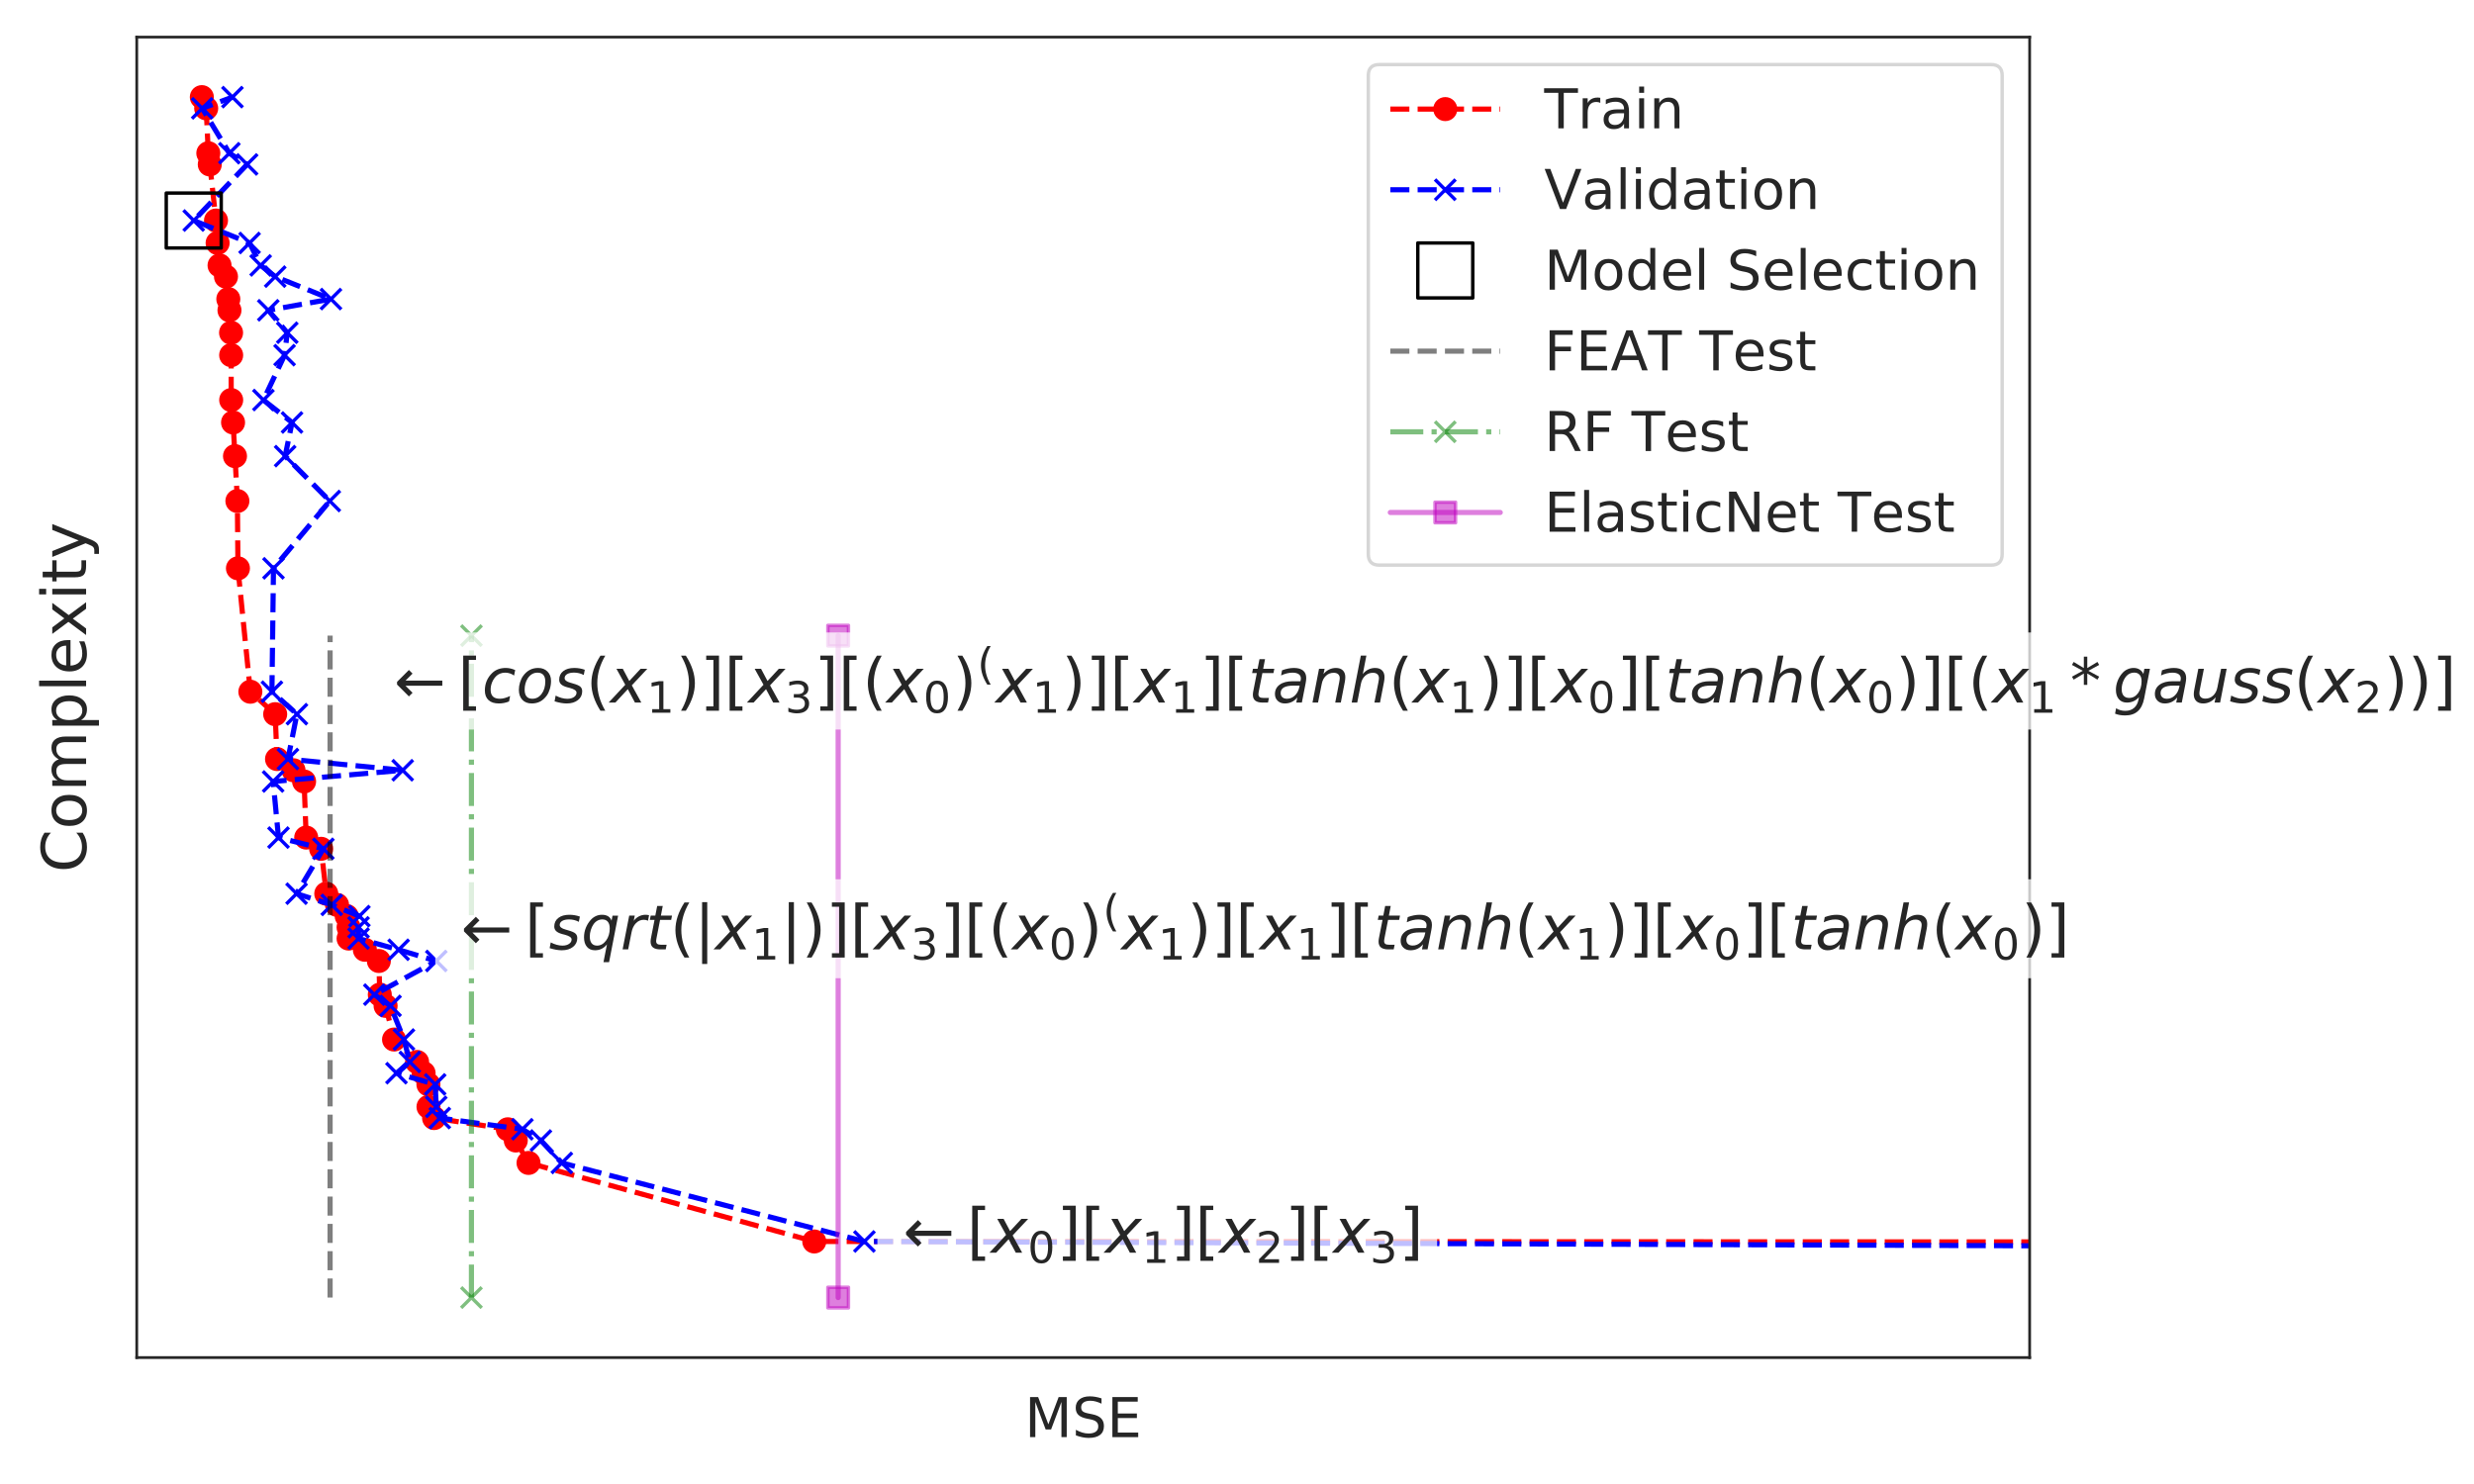 <?xml version="1.0" encoding="utf-8" standalone="no"?>
<!DOCTYPE svg PUBLIC "-//W3C//DTD SVG 1.1//EN"
  "http://www.w3.org/Graphics/SVG/1.1/DTD/svg11.dtd">
<!-- Created with matplotlib (https://matplotlib.org/) -->
<svg height="432pt" version="1.1" viewBox="0 0 720 432" width="720pt" xmlns="http://www.w3.org/2000/svg" xmlns:xlink="http://www.w3.org/1999/xlink">
 <defs>
  <style type="text/css">
*{stroke-linecap:butt;stroke-linejoin:round;white-space:pre;}
  </style>
 </defs>
 <g id="figure_1">
  <g id="patch_1">
   <path d="M 0 432 
L 720 432 
L 720 0 
L 0 0 
z
" style="fill:#ffffff;"/>
  </g>
  <g id="axes_1">
   <g id="patch_2">
    <path d="M 39.8 395.2 
L 590.68 395.2 
L 590.68 10.8 
L 39.8 10.8 
z
" style="fill:#ffffff;"/>
   </g>
   <g id="matplotlib.axis_1">
    <g id="xtick_1"/>
    <g id="xtick_2"/>
    <g id="xtick_3"/>
    <g id="xtick_4"/>
    <g id="xtick_5"/>
    <g id="xtick_6"/>
    <g id="xtick_7"/>
    <g id="xtick_8"/>
    <g id="xtick_9"/>
    <g id="xtick_10"/>
    <g id="xtick_11"/>
    <g id="xtick_12"/>
    <g id="xtick_13"/>
    <g id="xtick_14"/>
    <g id="xtick_15"/>
    <g id="xtick_16"/>
    <g id="xtick_17"/>
    <g id="xtick_18"/>
    <g id="xtick_19"/>
    <g id="text_1">
     <!-- MSE -->
     <defs>
      <path d="M 9.812 72.906 
L 24.516 72.906 
L 43.109 23.297 
L 61.812 72.906 
L 76.516 72.906 
L 76.516 0 
L 66.891 0 
L 66.891 64.016 
L 48.094 14.016 
L 38.188 14.016 
L 19.391 64.016 
L 19.391 0 
L 9.812 0 
z
" id="DejaVuSans-77"/>
      <path d="M 53.516 70.516 
L 53.516 60.891 
Q 47.906 63.578 42.922 64.891 
Q 37.938 66.219 33.297 66.219 
Q 25.25 66.219 20.875 63.094 
Q 16.5 59.969 16.5 54.203 
Q 16.5 49.359 19.406 46.891 
Q 22.312 44.438 30.422 42.922 
L 36.375 41.703 
Q 47.406 39.594 52.656 34.297 
Q 57.906 29 57.906 20.125 
Q 57.906 9.516 50.797 4.047 
Q 43.703 -1.422 29.984 -1.422 
Q 24.812 -1.422 18.969 -0.25 
Q 13.141 0.922 6.891 3.219 
L 6.891 13.375 
Q 12.891 10.016 18.656 8.297 
Q 24.422 6.594 29.984 6.594 
Q 38.422 6.594 43.016 9.906 
Q 47.609 13.234 47.609 19.391 
Q 47.609 24.75 44.312 27.781 
Q 41.016 30.812 33.5 32.328 
L 27.484 33.5 
Q 16.453 35.688 11.516 40.375 
Q 6.594 45.062 6.594 53.422 
Q 6.594 63.094 13.406 68.656 
Q 20.219 74.219 32.172 74.219 
Q 37.312 74.219 42.625 73.281 
Q 47.953 72.359 53.516 70.516 
z
" id="DejaVuSans-83"/>
      <path d="M 9.812 72.906 
L 55.906 72.906 
L 55.906 64.594 
L 19.672 64.594 
L 19.672 43.016 
L 54.391 43.016 
L 54.391 34.719 
L 19.672 34.719 
L 19.672 8.297 
L 56.781 8.297 
L 56.781 0 
L 9.812 0 
z
" id="DejaVuSans-69"/>
     </defs>
     <g style="fill:#262626;" transform="translate(298.204 418.358)scale(0.16 -0.16)">
      <use xlink:href="#DejaVuSans-77"/>
      <use x="86.279" xlink:href="#DejaVuSans-83"/>
      <use x="149.756" xlink:href="#DejaVuSans-69"/>
     </g>
    </g>
   </g>
   <g id="matplotlib.axis_2">
    <g id="ytick_1"/>
    <g id="ytick_2"/>
    <g id="ytick_3"/>
    <g id="ytick_4"/>
    <g id="ytick_5"/>
    <g id="ytick_6"/>
    <g id="text_2">
     <!-- Complexity -->
     <defs>
      <path d="M 64.406 67.281 
L 64.406 56.891 
Q 59.422 61.531 53.781 63.812 
Q 48.141 66.109 41.797 66.109 
Q 29.297 66.109 22.656 58.469 
Q 16.016 50.828 16.016 36.375 
Q 16.016 21.969 22.656 14.328 
Q 29.297 6.688 41.797 6.688 
Q 48.141 6.688 53.781 8.984 
Q 59.422 11.281 64.406 15.922 
L 64.406 5.609 
Q 59.234 2.094 53.438 0.328 
Q 47.656 -1.422 41.219 -1.422 
Q 24.656 -1.422 15.125 8.703 
Q 5.609 18.844 5.609 36.375 
Q 5.609 53.953 15.125 64.078 
Q 24.656 74.219 41.219 74.219 
Q 47.75 74.219 53.531 72.484 
Q 59.328 70.75 64.406 67.281 
z
" id="DejaVuSans-67"/>
      <path d="M 30.609 48.391 
Q 23.391 48.391 19.188 42.75 
Q 14.984 37.109 14.984 27.297 
Q 14.984 17.484 19.156 11.844 
Q 23.344 6.203 30.609 6.203 
Q 37.797 6.203 41.984 11.859 
Q 46.188 17.531 46.188 27.297 
Q 46.188 37.016 41.984 42.703 
Q 37.797 48.391 30.609 48.391 
z
M 30.609 56 
Q 42.328 56 49.016 48.375 
Q 55.719 40.766 55.719 27.297 
Q 55.719 13.875 49.016 6.219 
Q 42.328 -1.422 30.609 -1.422 
Q 18.844 -1.422 12.172 6.219 
Q 5.516 13.875 5.516 27.297 
Q 5.516 40.766 12.172 48.375 
Q 18.844 56 30.609 56 
z
" id="DejaVuSans-111"/>
      <path d="M 52 44.188 
Q 55.375 50.25 60.062 53.125 
Q 64.75 56 71.094 56 
Q 79.641 56 84.281 50.016 
Q 88.922 44.047 88.922 33.016 
L 88.922 0 
L 79.891 0 
L 79.891 32.719 
Q 79.891 40.578 77.094 44.375 
Q 74.312 48.188 68.609 48.188 
Q 61.625 48.188 57.562 43.547 
Q 53.516 38.922 53.516 30.906 
L 53.516 0 
L 44.484 0 
L 44.484 32.719 
Q 44.484 40.625 41.703 44.406 
Q 38.922 48.188 33.109 48.188 
Q 26.219 48.188 22.156 43.531 
Q 18.109 38.875 18.109 30.906 
L 18.109 0 
L 9.078 0 
L 9.078 54.688 
L 18.109 54.688 
L 18.109 46.188 
Q 21.188 51.219 25.484 53.609 
Q 29.781 56 35.688 56 
Q 41.656 56 45.828 52.969 
Q 50 49.953 52 44.188 
z
" id="DejaVuSans-109"/>
      <path d="M 18.109 8.203 
L 18.109 -20.797 
L 9.078 -20.797 
L 9.078 54.688 
L 18.109 54.688 
L 18.109 46.391 
Q 20.953 51.266 25.266 53.625 
Q 29.594 56 35.594 56 
Q 45.562 56 51.781 48.094 
Q 58.016 40.188 58.016 27.297 
Q 58.016 14.406 51.781 6.484 
Q 45.562 -1.422 35.594 -1.422 
Q 29.594 -1.422 25.266 0.953 
Q 20.953 3.328 18.109 8.203 
z
M 48.688 27.297 
Q 48.688 37.203 44.609 42.844 
Q 40.531 48.484 33.406 48.484 
Q 26.266 48.484 22.188 42.844 
Q 18.109 37.203 18.109 27.297 
Q 18.109 17.391 22.188 11.75 
Q 26.266 6.109 33.406 6.109 
Q 40.531 6.109 44.609 11.75 
Q 48.688 17.391 48.688 27.297 
z
" id="DejaVuSans-112"/>
      <path d="M 9.422 75.984 
L 18.406 75.984 
L 18.406 0 
L 9.422 0 
z
" id="DejaVuSans-108"/>
      <path d="M 56.203 29.594 
L 56.203 25.203 
L 14.891 25.203 
Q 15.484 15.922 20.484 11.062 
Q 25.484 6.203 34.422 6.203 
Q 39.594 6.203 44.453 7.469 
Q 49.312 8.734 54.109 11.281 
L 54.109 2.781 
Q 49.266 0.734 44.188 -0.344 
Q 39.109 -1.422 33.891 -1.422 
Q 20.797 -1.422 13.156 6.188 
Q 5.516 13.812 5.516 26.812 
Q 5.516 40.234 12.766 48.109 
Q 20.016 56 32.328 56 
Q 43.359 56 49.781 48.891 
Q 56.203 41.797 56.203 29.594 
z
M 47.219 32.234 
Q 47.125 39.594 43.094 43.984 
Q 39.062 48.391 32.422 48.391 
Q 24.906 48.391 20.391 44.141 
Q 15.875 39.891 15.188 32.172 
z
" id="DejaVuSans-101"/>
      <path d="M 54.891 54.688 
L 35.109 28.078 
L 55.906 0 
L 45.312 0 
L 29.391 21.484 
L 13.484 0 
L 2.875 0 
L 24.125 28.609 
L 4.688 54.688 
L 15.281 54.688 
L 29.781 35.203 
L 44.281 54.688 
z
" id="DejaVuSans-120"/>
      <path d="M 9.422 54.688 
L 18.406 54.688 
L 18.406 0 
L 9.422 0 
z
M 9.422 75.984 
L 18.406 75.984 
L 18.406 64.594 
L 9.422 64.594 
z
" id="DejaVuSans-105"/>
      <path d="M 18.312 70.219 
L 18.312 54.688 
L 36.812 54.688 
L 36.812 47.703 
L 18.312 47.703 
L 18.312 18.016 
Q 18.312 11.328 20.141 9.422 
Q 21.969 7.516 27.594 7.516 
L 36.812 7.516 
L 36.812 0 
L 27.594 0 
Q 17.188 0 13.234 3.875 
Q 9.281 7.766 9.281 18.016 
L 9.281 47.703 
L 2.688 47.703 
L 2.688 54.688 
L 9.281 54.688 
L 9.281 70.219 
z
" id="DejaVuSans-116"/>
      <path d="M 32.172 -5.078 
Q 28.375 -14.844 24.75 -17.812 
Q 21.141 -20.797 15.094 -20.797 
L 7.906 -20.797 
L 7.906 -13.281 
L 13.188 -13.281 
Q 16.891 -13.281 18.938 -11.516 
Q 21 -9.766 23.484 -3.219 
L 25.094 0.875 
L 2.984 54.688 
L 12.5 54.688 
L 29.594 11.922 
L 46.688 54.688 
L 56.203 54.688 
z
" id="DejaVuSans-121"/>
     </defs>
     <g style="fill:#262626;" transform="translate(25.057 253.991)rotate(-90)scale(0.18 -0.18)">
      <use xlink:href="#DejaVuSans-67"/>
      <use x="69.824" xlink:href="#DejaVuSans-111"/>
      <use x="131.006" xlink:href="#DejaVuSans-109"/>
      <use x="228.418" xlink:href="#DejaVuSans-112"/>
      <use x="291.895" xlink:href="#DejaVuSans-108"/>
      <use x="319.678" xlink:href="#DejaVuSans-101"/>
      <use x="381.186" xlink:href="#DejaVuSans-120"/>
      <use x="440.365" xlink:href="#DejaVuSans-105"/>
      <use x="468.148" xlink:href="#DejaVuSans-116"/>
      <use x="507.357" xlink:href="#DejaVuSans-121"/>
     </g>
    </g>
   </g>
   <g id="line2d_1">
    <path clip-path="url(#p00493fd7c3)" d="M 721 361.569 
L 236.976 361.398 
L 153.817 338.536 
L 150.105 332.004 
L 147.786 328.738 
L 126.333 325.472 
L 124.704 322.206 
L 124.679 315.675 
L 123.285 312.409 
L 121.382 309.143 
L 114.679 302.611 
L 112.22 292.813 
L 110.533 289.547 
L 110.256 279.749 
L 106.184 276.483 
L 101.452 273.218 
L 101.452 269.952 
L 100.905 266.686 
L 98.093 263.42 
L 94.953 260.154 
L 93.46 247.09 
L 89.113 243.824 
L 88.5 227.494 
L 85.417 224.229 
L 80.624 220.963 
L 80.085 207.899 
L 72.86 201.367 
L 69.249 165.442 
L 69.088 145.846 
L 68.389 132.782 
L 67.826 122.985 
L 67.281 116.453 
L 67.275 103.389 
L 67.247 96.857 
L 66.781 90.325 
L 66.446 87.059 
L 65.769 80.528 
L 63.894 77.262 
L 63.334 70.73 
L 62.864 64.198 
L 61.05 47.868 
L 60.626 44.602 
L 60.008 31.539 
L 58.741 28.273 
" style="fill:none;stroke:#ff0000;stroke-dasharray:5.55,2.4;stroke-dashoffset:0;stroke-width:1.5;"/>
    <defs>
     <path d="M 0 3 
C 0.796 3 1.559 2.684 2.121 2.121 
C 2.684 1.559 3 0.796 3 0 
C 3 -0.796 2.684 -1.559 2.121 -2.121 
C 1.559 -2.684 0.796 -3 0 -3 
C -0.796 -3 -1.559 -2.684 -2.121 -2.121 
C -2.684 -1.559 -3 -0.796 -3 0 
C -3 0.796 -2.684 1.559 -2.121 2.121 
C -1.559 2.684 -0.796 3 0 3 
z
" id="m446aeaf56a" style="stroke:#ff0000;"/>
    </defs>
    <g clip-path="url(#p00493fd7c3)">
     <use style="fill:#ff0000;stroke:#ff0000;" x="9464.857" xlink:href="#m446aeaf56a" y="364.664"/>
     <use style="fill:#ff0000;stroke:#ff0000;" x="236.976" xlink:href="#m446aeaf56a" y="361.398"/>
     <use style="fill:#ff0000;stroke:#ff0000;" x="153.817" xlink:href="#m446aeaf56a" y="338.536"/>
     <use style="fill:#ff0000;stroke:#ff0000;" x="150.105" xlink:href="#m446aeaf56a" y="332.004"/>
     <use style="fill:#ff0000;stroke:#ff0000;" x="147.786" xlink:href="#m446aeaf56a" y="328.738"/>
     <use style="fill:#ff0000;stroke:#ff0000;" x="126.333" xlink:href="#m446aeaf56a" y="325.472"/>
     <use style="fill:#ff0000;stroke:#ff0000;" x="124.704" xlink:href="#m446aeaf56a" y="322.206"/>
     <use style="fill:#ff0000;stroke:#ff0000;" x="124.679" xlink:href="#m446aeaf56a" y="315.675"/>
     <use style="fill:#ff0000;stroke:#ff0000;" x="123.285" xlink:href="#m446aeaf56a" y="312.409"/>
     <use style="fill:#ff0000;stroke:#ff0000;" x="121.382" xlink:href="#m446aeaf56a" y="309.143"/>
     <use style="fill:#ff0000;stroke:#ff0000;" x="114.679" xlink:href="#m446aeaf56a" y="302.611"/>
     <use style="fill:#ff0000;stroke:#ff0000;" x="112.22" xlink:href="#m446aeaf56a" y="292.813"/>
     <use style="fill:#ff0000;stroke:#ff0000;" x="110.533" xlink:href="#m446aeaf56a" y="289.547"/>
     <use style="fill:#ff0000;stroke:#ff0000;" x="110.256" xlink:href="#m446aeaf56a" y="279.749"/>
     <use style="fill:#ff0000;stroke:#ff0000;" x="106.184" xlink:href="#m446aeaf56a" y="276.483"/>
     <use style="fill:#ff0000;stroke:#ff0000;" x="101.452" xlink:href="#m446aeaf56a" y="273.218"/>
     <use style="fill:#ff0000;stroke:#ff0000;" x="101.452" xlink:href="#m446aeaf56a" y="269.952"/>
     <use style="fill:#ff0000;stroke:#ff0000;" x="100.905" xlink:href="#m446aeaf56a" y="266.686"/>
     <use style="fill:#ff0000;stroke:#ff0000;" x="98.093" xlink:href="#m446aeaf56a" y="263.42"/>
     <use style="fill:#ff0000;stroke:#ff0000;" x="94.953" xlink:href="#m446aeaf56a" y="260.154"/>
     <use style="fill:#ff0000;stroke:#ff0000;" x="93.46" xlink:href="#m446aeaf56a" y="247.09"/>
     <use style="fill:#ff0000;stroke:#ff0000;" x="89.113" xlink:href="#m446aeaf56a" y="243.824"/>
     <use style="fill:#ff0000;stroke:#ff0000;" x="88.5" xlink:href="#m446aeaf56a" y="227.494"/>
     <use style="fill:#ff0000;stroke:#ff0000;" x="85.417" xlink:href="#m446aeaf56a" y="224.229"/>
     <use style="fill:#ff0000;stroke:#ff0000;" x="80.624" xlink:href="#m446aeaf56a" y="220.963"/>
     <use style="fill:#ff0000;stroke:#ff0000;" x="80.085" xlink:href="#m446aeaf56a" y="207.899"/>
     <use style="fill:#ff0000;stroke:#ff0000;" x="72.86" xlink:href="#m446aeaf56a" y="201.367"/>
     <use style="fill:#ff0000;stroke:#ff0000;" x="69.249" xlink:href="#m446aeaf56a" y="165.442"/>
     <use style="fill:#ff0000;stroke:#ff0000;" x="69.088" xlink:href="#m446aeaf56a" y="145.846"/>
     <use style="fill:#ff0000;stroke:#ff0000;" x="68.389" xlink:href="#m446aeaf56a" y="132.782"/>
     <use style="fill:#ff0000;stroke:#ff0000;" x="67.826" xlink:href="#m446aeaf56a" y="122.985"/>
     <use style="fill:#ff0000;stroke:#ff0000;" x="67.281" xlink:href="#m446aeaf56a" y="116.453"/>
     <use style="fill:#ff0000;stroke:#ff0000;" x="67.275" xlink:href="#m446aeaf56a" y="103.389"/>
     <use style="fill:#ff0000;stroke:#ff0000;" x="67.247" xlink:href="#m446aeaf56a" y="96.857"/>
     <use style="fill:#ff0000;stroke:#ff0000;" x="66.781" xlink:href="#m446aeaf56a" y="90.325"/>
     <use style="fill:#ff0000;stroke:#ff0000;" x="66.446" xlink:href="#m446aeaf56a" y="87.059"/>
     <use style="fill:#ff0000;stroke:#ff0000;" x="65.769" xlink:href="#m446aeaf56a" y="80.528"/>
     <use style="fill:#ff0000;stroke:#ff0000;" x="63.894" xlink:href="#m446aeaf56a" y="77.262"/>
     <use style="fill:#ff0000;stroke:#ff0000;" x="63.334" xlink:href="#m446aeaf56a" y="70.73"/>
     <use style="fill:#ff0000;stroke:#ff0000;" x="62.864" xlink:href="#m446aeaf56a" y="64.198"/>
     <use style="fill:#ff0000;stroke:#ff0000;" x="61.05" xlink:href="#m446aeaf56a" y="47.868"/>
     <use style="fill:#ff0000;stroke:#ff0000;" x="60.626" xlink:href="#m446aeaf56a" y="44.602"/>
     <use style="fill:#ff0000;stroke:#ff0000;" x="60.008" xlink:href="#m446aeaf56a" y="31.539"/>
     <use style="fill:#ff0000;stroke:#ff0000;" x="58.741" xlink:href="#m446aeaf56a" y="28.273"/>
    </g>
   </g>
   <g id="line2d_2">
    <path clip-path="url(#p00493fd7c3)" d="M 721 363.129 
L 251.565 361.398 
L 163.51 338.536 
L 157.421 332.004 
L 152.029 328.738 
L 127.995 325.472 
L 126.962 322.206 
L 126.648 315.675 
L 115.381 312.409 
L 119.274 309.143 
L 117.562 302.611 
L 113.656 292.813 
L 108.94 289.547 
L 126.979 279.749 
L 116.011 276.483 
L 104.349 273.218 
L 104.35 269.952 
L 104.589 266.686 
L 96.545 263.42 
L 86.313 260.154 
L 94.104 247.09 
L 81.053 243.824 
L 79.493 227.494 
L 117.194 224.229 
L 83.802 220.963 
L 86.408 207.899 
L 79.136 201.367 
L 79.592 165.442 
L 95.975 145.846 
L 82.986 132.782 
L 84.991 122.985 
L 76.658 116.453 
L 82.821 103.389 
L 83.601 96.857 
L 78.079 90.325 
L 96.319 87.059 
L 80.096 80.528 
L 75.86 77.262 
L 72.628 70.73 
L 56.384 64.198 
L 71.916 47.868 
L 66.751 44.602 
L 58.855 31.539 
L 67.646 28.273 
" style="fill:none;stroke:#0000ff;stroke-dasharray:5.55,2.4;stroke-dashoffset:0;stroke-width:1.5;"/>
    <defs>
     <path d="M -3 3 
L 3 -3 
M -3 -3 
L 3 3 
" id="m291be060d6" style="stroke:#0000ff;"/>
    </defs>
    <g clip-path="url(#p00493fd7c3)">
     <use style="fill:#0000ff;stroke:#0000ff;" x="1137.199" xlink:href="#m291be060d6" y="364.664"/>
     <use style="fill:#0000ff;stroke:#0000ff;" x="251.565" xlink:href="#m291be060d6" y="361.398"/>
     <use style="fill:#0000ff;stroke:#0000ff;" x="163.51" xlink:href="#m291be060d6" y="338.536"/>
     <use style="fill:#0000ff;stroke:#0000ff;" x="157.421" xlink:href="#m291be060d6" y="332.004"/>
     <use style="fill:#0000ff;stroke:#0000ff;" x="152.029" xlink:href="#m291be060d6" y="328.738"/>
     <use style="fill:#0000ff;stroke:#0000ff;" x="127.995" xlink:href="#m291be060d6" y="325.472"/>
     <use style="fill:#0000ff;stroke:#0000ff;" x="126.962" xlink:href="#m291be060d6" y="322.206"/>
     <use style="fill:#0000ff;stroke:#0000ff;" x="126.648" xlink:href="#m291be060d6" y="315.675"/>
     <use style="fill:#0000ff;stroke:#0000ff;" x="115.381" xlink:href="#m291be060d6" y="312.409"/>
     <use style="fill:#0000ff;stroke:#0000ff;" x="119.274" xlink:href="#m291be060d6" y="309.143"/>
     <use style="fill:#0000ff;stroke:#0000ff;" x="117.562" xlink:href="#m291be060d6" y="302.611"/>
     <use style="fill:#0000ff;stroke:#0000ff;" x="113.656" xlink:href="#m291be060d6" y="292.813"/>
     <use style="fill:#0000ff;stroke:#0000ff;" x="108.94" xlink:href="#m291be060d6" y="289.547"/>
     <use style="fill:#0000ff;stroke:#0000ff;" x="126.979" xlink:href="#m291be060d6" y="279.749"/>
     <use style="fill:#0000ff;stroke:#0000ff;" x="116.011" xlink:href="#m291be060d6" y="276.483"/>
     <use style="fill:#0000ff;stroke:#0000ff;" x="104.349" xlink:href="#m291be060d6" y="273.218"/>
     <use style="fill:#0000ff;stroke:#0000ff;" x="104.35" xlink:href="#m291be060d6" y="269.952"/>
     <use style="fill:#0000ff;stroke:#0000ff;" x="104.589" xlink:href="#m291be060d6" y="266.686"/>
     <use style="fill:#0000ff;stroke:#0000ff;" x="96.545" xlink:href="#m291be060d6" y="263.42"/>
     <use style="fill:#0000ff;stroke:#0000ff;" x="86.313" xlink:href="#m291be060d6" y="260.154"/>
     <use style="fill:#0000ff;stroke:#0000ff;" x="94.104" xlink:href="#m291be060d6" y="247.09"/>
     <use style="fill:#0000ff;stroke:#0000ff;" x="81.053" xlink:href="#m291be060d6" y="243.824"/>
     <use style="fill:#0000ff;stroke:#0000ff;" x="79.493" xlink:href="#m291be060d6" y="227.494"/>
     <use style="fill:#0000ff;stroke:#0000ff;" x="117.194" xlink:href="#m291be060d6" y="224.229"/>
     <use style="fill:#0000ff;stroke:#0000ff;" x="83.802" xlink:href="#m291be060d6" y="220.963"/>
     <use style="fill:#0000ff;stroke:#0000ff;" x="86.408" xlink:href="#m291be060d6" y="207.899"/>
     <use style="fill:#0000ff;stroke:#0000ff;" x="79.136" xlink:href="#m291be060d6" y="201.367"/>
     <use style="fill:#0000ff;stroke:#0000ff;" x="79.592" xlink:href="#m291be060d6" y="165.442"/>
     <use style="fill:#0000ff;stroke:#0000ff;" x="95.975" xlink:href="#m291be060d6" y="145.846"/>
     <use style="fill:#0000ff;stroke:#0000ff;" x="82.986" xlink:href="#m291be060d6" y="132.782"/>
     <use style="fill:#0000ff;stroke:#0000ff;" x="84.991" xlink:href="#m291be060d6" y="122.985"/>
     <use style="fill:#0000ff;stroke:#0000ff;" x="76.658" xlink:href="#m291be060d6" y="116.453"/>
     <use style="fill:#0000ff;stroke:#0000ff;" x="82.821" xlink:href="#m291be060d6" y="103.389"/>
     <use style="fill:#0000ff;stroke:#0000ff;" x="83.601" xlink:href="#m291be060d6" y="96.857"/>
     <use style="fill:#0000ff;stroke:#0000ff;" x="78.079" xlink:href="#m291be060d6" y="90.325"/>
     <use style="fill:#0000ff;stroke:#0000ff;" x="96.319" xlink:href="#m291be060d6" y="87.059"/>
     <use style="fill:#0000ff;stroke:#0000ff;" x="80.096" xlink:href="#m291be060d6" y="80.528"/>
     <use style="fill:#0000ff;stroke:#0000ff;" x="75.86" xlink:href="#m291be060d6" y="77.262"/>
     <use style="fill:#0000ff;stroke:#0000ff;" x="72.628" xlink:href="#m291be060d6" y="70.73"/>
     <use style="fill:#0000ff;stroke:#0000ff;" x="56.384" xlink:href="#m291be060d6" y="64.198"/>
     <use style="fill:#0000ff;stroke:#0000ff;" x="71.916" xlink:href="#m291be060d6" y="47.868"/>
     <use style="fill:#0000ff;stroke:#0000ff;" x="66.751" xlink:href="#m291be060d6" y="44.602"/>
     <use style="fill:#0000ff;stroke:#0000ff;" x="58.855" xlink:href="#m291be060d6" y="31.539"/>
     <use style="fill:#0000ff;stroke:#0000ff;" x="67.646" xlink:href="#m291be060d6" y="28.273"/>
    </g>
   </g>
   <g id="line2d_3">
    <defs>
     <path d="M -8 8 
L 8 8 
L 8 -8 
L -8 -8 
z
" id="m9d329bb9e4" style="stroke:#000000;stroke-linejoin:miter;"/>
    </defs>
    <g clip-path="url(#p00493fd7c3)">
     <use style="fill-opacity:0;stroke:#000000;stroke-linejoin:miter;" x="56.384" xlink:href="#m9d329bb9e4" y="64.198"/>
    </g>
   </g>
   <g id="line2d_4">
    <path clip-path="url(#p00493fd7c3)" d="M 96.066 377.727 
L 96.066 185.037 
" style="fill:none;stroke:#000000;stroke-dasharray:5.55,2.4;stroke-dashoffset:0;stroke-opacity:0.5;stroke-width:1.5;"/>
   </g>
   <g id="line2d_5">
    <path clip-path="url(#p00493fd7c3)" d="M 137.201 377.727 
L 137.201 185.037 
" style="fill:none;stroke:#008000;stroke-dasharray:9.6,2.4,1.5,2.4;stroke-dashoffset:0;stroke-opacity:0.5;stroke-width:1.5;"/>
    <defs>
     <path d="M -3 3 
L 3 -3 
M -3 -3 
L 3 3 
" id="mc3057cca39" style="stroke:#008000;stroke-opacity:0.5;"/>
    </defs>
    <g clip-path="url(#p00493fd7c3)">
     <use style="fill:#008000;fill-opacity:0.5;stroke:#008000;stroke-opacity:0.5;" x="137.201" xlink:href="#mc3057cca39" y="377.727"/>
     <use style="fill:#008000;fill-opacity:0.5;stroke:#008000;stroke-opacity:0.5;" x="137.201" xlink:href="#mc3057cca39" y="185.037"/>
    </g>
   </g>
   <g id="line2d_6">
    <path clip-path="url(#p00493fd7c3)" d="M 243.927 377.727 
L 243.927 185.037 
" style="fill:none;stroke:#bf00bf;stroke-linecap:round;stroke-opacity:0.5;stroke-width:1.5;"/>
    <defs>
     <path d="M -3 3 
L 3 3 
L 3 -3 
L -3 -3 
z
" id="mc1972ceb92" style="stroke:#bf00bf;stroke-linejoin:miter;stroke-opacity:0.5;"/>
    </defs>
    <g clip-path="url(#p00493fd7c3)">
     <use style="fill:#bf00bf;fill-opacity:0.5;stroke:#bf00bf;stroke-linejoin:miter;stroke-opacity:0.5;" x="243.927" xlink:href="#mc1972ceb92" y="377.727"/>
     <use style="fill:#bf00bf;fill-opacity:0.5;stroke:#bf00bf;stroke-linejoin:miter;stroke-opacity:0.5;" x="243.927" xlink:href="#mc1972ceb92" y="185.037"/>
    </g>
   </g>
   <g id="patch_3">
    <path d="M 39.8 395.2 
L 39.8 10.8 
" style="fill:none;stroke:#262626;stroke-linecap:square;stroke-linejoin:miter;stroke-width:0.8;"/>
   </g>
   <g id="patch_4">
    <path d="M 590.68 395.2 
L 590.68 10.8 
" style="fill:none;stroke:#262626;stroke-linecap:square;stroke-linejoin:miter;stroke-width:0.8;"/>
   </g>
   <g id="patch_5">
    <path d="M 39.8 395.2 
L 590.68 395.2 
" style="fill:none;stroke:#262626;stroke-linecap:square;stroke-linejoin:miter;stroke-width:0.8;"/>
   </g>
   <g id="patch_6">
    <path d="M 39.8 10.8 
L 590.68 10.8 
" style="fill:none;stroke:#262626;stroke-linecap:square;stroke-linejoin:miter;stroke-width:0.8;"/>
   </g>
   <g id="text_3">
    <g id="patch_7">
     <path d="M 255.343 372.367 
L 418.243 372.367 
L 418.243 347.026 
L 255.343 347.026 
z
" style="fill:#ffffff;opacity:0.75;"/>
    </g>
    <!-- $\leftarrow[x_0][x_1][x_2][x_3]$ -->
    <defs>
     <path d="M 4.891 29.156 
L 4.891 33.547 
L 24.078 52.734 
L 29.938 46.875 
L 18.562 35.5 
L 78.078 35.5 
L 78.078 27.203 
L 18.562 27.203 
L 29.938 15.828 
L 24.078 9.969 
z
" id="DejaVuSans-8592"/>
     <path d="M 8.594 75.984 
L 29.297 75.984 
L 29.297 69 
L 17.578 69 
L 17.578 -6.203 
L 29.297 -6.203 
L 29.297 -13.188 
L 8.594 -13.188 
z
" id="DejaVuSans-91"/>
     <path d="M 60.016 54.688 
L 34.906 27.875 
L 50.297 0 
L 39.984 0 
L 28.422 21.688 
L 8.297 0 
L -2.594 0 
L 24.312 28.812 
L 10.016 54.688 
L 20.312 54.688 
L 30.812 34.906 
L 49.125 54.688 
z
" id="DejaVuSans-Oblique-120"/>
     <path d="M 31.781 66.406 
Q 24.172 66.406 20.328 58.906 
Q 16.5 51.422 16.5 36.375 
Q 16.5 21.391 20.328 13.891 
Q 24.172 6.391 31.781 6.391 
Q 39.453 6.391 43.281 13.891 
Q 47.125 21.391 47.125 36.375 
Q 47.125 51.422 43.281 58.906 
Q 39.453 66.406 31.781 66.406 
z
M 31.781 74.219 
Q 44.047 74.219 50.516 64.516 
Q 56.984 54.828 56.984 36.375 
Q 56.984 17.969 50.516 8.266 
Q 44.047 -1.422 31.781 -1.422 
Q 19.531 -1.422 13.062 8.266 
Q 6.594 17.969 6.594 36.375 
Q 6.594 54.828 13.062 64.516 
Q 19.531 74.219 31.781 74.219 
z
" id="DejaVuSans-48"/>
     <path d="M 30.422 75.984 
L 30.422 -13.188 
L 9.719 -13.188 
L 9.719 -6.203 
L 21.391 -6.203 
L 21.391 69 
L 9.719 69 
L 9.719 75.984 
z
" id="DejaVuSans-93"/>
     <path d="M 12.406 8.297 
L 28.516 8.297 
L 28.516 63.922 
L 10.984 60.406 
L 10.984 69.391 
L 28.422 72.906 
L 38.281 72.906 
L 38.281 8.297 
L 54.391 8.297 
L 54.391 0 
L 12.406 0 
z
" id="DejaVuSans-49"/>
     <path d="M 19.188 8.297 
L 53.609 8.297 
L 53.609 0 
L 7.328 0 
L 7.328 8.297 
Q 12.938 14.109 22.625 23.891 
Q 32.328 33.688 34.812 36.531 
Q 39.547 41.844 41.422 45.531 
Q 43.312 49.219 43.312 52.781 
Q 43.312 58.594 39.234 62.25 
Q 35.156 65.922 28.609 65.922 
Q 23.969 65.922 18.812 64.312 
Q 13.672 62.703 7.812 59.422 
L 7.812 69.391 
Q 13.766 71.781 18.938 73 
Q 24.125 74.219 28.422 74.219 
Q 39.75 74.219 46.484 68.547 
Q 53.219 62.891 53.219 53.422 
Q 53.219 48.922 51.531 44.891 
Q 49.859 40.875 45.406 35.406 
Q 44.188 33.984 37.641 27.219 
Q 31.109 20.453 19.188 8.297 
z
" id="DejaVuSans-50"/>
     <path d="M 40.578 39.312 
Q 47.656 37.797 51.625 33 
Q 55.609 28.219 55.609 21.188 
Q 55.609 10.406 48.188 4.484 
Q 40.766 -1.422 27.094 -1.422 
Q 22.516 -1.422 17.656 -0.516 
Q 12.797 0.391 7.625 2.203 
L 7.625 11.719 
Q 11.719 9.328 16.594 8.109 
Q 21.484 6.891 26.812 6.891 
Q 36.078 6.891 40.938 10.547 
Q 45.797 14.203 45.797 21.188 
Q 45.797 27.641 41.281 31.266 
Q 36.766 34.906 28.719 34.906 
L 20.219 34.906 
L 20.219 43.016 
L 29.109 43.016 
Q 36.375 43.016 40.234 45.922 
Q 44.094 48.828 44.094 54.297 
Q 44.094 59.906 40.109 62.906 
Q 36.141 65.922 28.719 65.922 
Q 24.656 65.922 20.016 65.031 
Q 15.375 64.156 9.812 62.312 
L 9.812 71.094 
Q 15.438 72.656 20.344 73.438 
Q 25.25 74.219 29.594 74.219 
Q 40.828 74.219 47.359 69.109 
Q 53.906 64.016 53.906 55.328 
Q 53.906 49.266 50.438 45.094 
Q 46.969 40.922 40.578 39.312 
z
" id="DejaVuSans-51"/>
    </defs>
    <g style="fill:#262626;" transform="translate(259.303 364.664)scale(0.18 -0.18)">
     <use transform="translate(19.482 0.016)" xlink:href="#DejaVuSans-8592"/>
     <use transform="translate(122.754 0.016)" xlink:href="#DejaVuSans-91"/>
     <use transform="translate(161.768 0.016)" xlink:href="#DejaVuSans-Oblique-120"/>
     <use transform="translate(220.947 -16.391)scale(0.7)" xlink:href="#DejaVuSans-48"/>
     <use transform="translate(268.218 0.016)" xlink:href="#DejaVuSans-93"/>
     <use transform="translate(307.231 0.016)" xlink:href="#DejaVuSans-91"/>
     <use transform="translate(346.245 0.016)" xlink:href="#DejaVuSans-Oblique-120"/>
     <use transform="translate(405.425 -16.391)scale(0.7)" xlink:href="#DejaVuSans-49"/>
     <use transform="translate(452.695 0.016)" xlink:href="#DejaVuSans-93"/>
     <use transform="translate(491.709 0.016)" xlink:href="#DejaVuSans-91"/>
     <use transform="translate(530.723 0.016)" xlink:href="#DejaVuSans-Oblique-120"/>
     <use transform="translate(589.902 -16.391)scale(0.7)" xlink:href="#DejaVuSans-50"/>
     <use transform="translate(637.173 0.016)" xlink:href="#DejaVuSans-93"/>
     <use transform="translate(676.187 0.016)" xlink:href="#DejaVuSans-91"/>
     <use transform="translate(715.2 0.016)" xlink:href="#DejaVuSans-Oblique-120"/>
     <use transform="translate(774.38 -16.391)scale(0.7)" xlink:href="#DejaVuSans-51"/>
     <use transform="translate(821.65 0.016)" xlink:href="#DejaVuSans-93"/>
    </g>
   </g>
   <g id="text_4">
    <g id="patch_8">
     <path d="M 126.681 284.763 
L 606.381 284.763 
L 606.381 255.963 
L 126.681 255.963 
z
" style="fill:#ffffff;opacity:0.75;"/>
    </g>
    <!-- $\leftarrow[sqrt(|x_1|)][x_3][(x_0)^(x_1)][x_1][tanh(x_1)][x_0][tanh(x_0)]$ -->
    <defs>
     <path d="M 50 53.078 
L 48.297 44.578 
Q 44.734 46.531 40.766 47.5 
Q 36.812 48.484 32.625 48.484 
Q 25.531 48.484 21.453 46.062 
Q 17.391 43.656 17.391 39.5 
Q 17.391 34.672 26.859 32.078 
Q 27.594 31.891 27.938 31.781 
L 30.812 30.906 
Q 39.797 28.422 42.797 25.688 
Q 45.797 22.953 45.797 18.219 
Q 45.797 9.516 38.891 4.047 
Q 31.984 -1.422 20.797 -1.422 
Q 16.453 -1.422 11.672 -0.578 
Q 6.891 0.25 1.125 2 
L 2.875 11.281 
Q 7.812 8.734 12.594 7.422 
Q 17.391 6.109 21.781 6.109 
Q 28.375 6.109 32.5 8.938 
Q 36.625 11.766 36.625 16.109 
Q 36.625 20.797 25.781 23.688 
L 24.859 23.922 
L 21.781 24.703 
Q 14.938 26.516 11.766 29.469 
Q 8.594 32.422 8.594 37.016 
Q 8.594 45.75 15.156 50.875 
Q 21.734 56 33.016 56 
Q 37.453 56 41.672 55.266 
Q 45.906 54.547 50 53.078 
z
" id="DejaVuSans-Oblique-115"/>
     <path d="M 41.703 8.203 
Q 38.094 3.469 33.172 1.016 
Q 28.266 -1.422 22.312 -1.422 
Q 14.016 -1.422 9.297 4.172 
Q 4.594 9.766 4.594 19.578 
Q 4.594 27.484 7.5 34.859 
Q 10.406 42.234 15.828 48.094 
Q 19.344 51.906 23.906 53.953 
Q 28.469 56 33.5 56 
Q 39.547 56 43.453 53.609 
Q 47.359 51.219 49.125 46.391 
L 50.688 54.594 
L 59.719 54.594 
L 45.125 -20.609 
L 36.078 -20.609 
z
M 13.922 20.906 
Q 13.922 13.672 16.938 9.891 
Q 19.969 6.109 25.688 6.109 
Q 34.188 6.109 40.188 14.234 
Q 46.188 22.359 46.188 33.984 
Q 46.188 41.016 43.078 44.75 
Q 39.984 48.484 34.188 48.484 
Q 29.938 48.484 26.312 46.5 
Q 22.703 44.531 20.016 40.719 
Q 17.188 36.719 15.547 31.344 
Q 13.922 25.984 13.922 20.906 
z
" id="DejaVuSans-Oblique-113"/>
     <path d="M 44.578 46.391 
Q 43.219 47.125 41.453 47.516 
Q 39.703 47.906 37.703 47.906 
Q 30.516 47.906 25.141 42.453 
Q 19.781 37.016 18.016 27.875 
L 12.5 0 
L 3.516 0 
L 14.203 54.688 
L 23.188 54.688 
L 21.484 46.188 
Q 25.047 50.922 30 53.453 
Q 34.969 56 40.578 56 
Q 42.047 56 43.453 55.828 
Q 44.875 55.672 46.297 55.281 
z
" id="DejaVuSans-Oblique-114"/>
     <path d="M 42.281 54.688 
L 40.922 47.703 
L 23 47.703 
L 17.188 18.016 
Q 16.891 16.359 16.75 15.234 
Q 16.609 14.109 16.609 13.484 
Q 16.609 10.359 18.484 8.938 
Q 20.359 7.516 24.516 7.516 
L 33.594 7.516 
L 32.078 0 
L 23.484 0 
Q 15.484 0 11.547 3.125 
Q 7.625 6.25 7.625 12.594 
Q 7.625 13.719 7.766 15.062 
Q 7.906 16.406 8.203 18.016 
L 14.016 47.703 
L 6.391 47.703 
L 7.812 54.688 
L 15.281 54.688 
L 18.312 70.219 
L 27.297 70.219 
L 24.312 54.688 
z
" id="DejaVuSans-Oblique-116"/>
     <path d="M 31 75.875 
Q 24.469 64.656 21.281 53.656 
Q 18.109 42.672 18.109 31.391 
Q 18.109 20.125 21.312 9.062 
Q 24.516 -2 31 -13.188 
L 23.188 -13.188 
Q 15.875 -1.703 12.234 9.375 
Q 8.594 20.453 8.594 31.391 
Q 8.594 42.281 12.203 53.312 
Q 15.828 64.359 23.188 75.875 
z
" id="DejaVuSans-40"/>
     <path d="M 21 76.422 
L 21 -23.578 
L 12.703 -23.578 
L 12.703 76.422 
z
" id="DejaVuSans-124"/>
     <path d="M 8.016 75.875 
L 15.828 75.875 
Q 23.141 64.359 26.781 53.312 
Q 30.422 42.281 30.422 31.391 
Q 30.422 20.453 26.781 9.375 
Q 23.141 -1.703 15.828 -13.188 
L 8.016 -13.188 
Q 14.5 -2 17.703 9.062 
Q 20.906 20.125 20.906 31.391 
Q 20.906 42.672 17.703 53.656 
Q 14.5 64.656 8.016 75.875 
z
" id="DejaVuSans-41"/>
     <path d="M 53.719 31.203 
L 47.609 0 
L 38.625 0 
L 40.281 8.297 
Q 36.328 3.422 31.266 1 
Q 26.219 -1.422 20.016 -1.422 
Q 13.031 -1.422 8.562 2.844 
Q 4.109 7.125 4.109 13.812 
Q 4.109 23.391 11.75 28.953 
Q 19.391 34.516 32.812 34.516 
L 45.312 34.516 
L 45.797 36.922 
Q 45.906 37.312 45.953 37.766 
Q 46 38.234 46 39.203 
Q 46 43.562 42.453 45.969 
Q 38.922 48.391 32.516 48.391 
Q 28.125 48.391 23.5 47.266 
Q 18.891 46.141 14.016 43.891 
L 15.578 52.203 
Q 20.656 54.109 25.516 55.047 
Q 30.375 56 34.906 56 
Q 44.578 56 49.625 51.797 
Q 54.688 47.609 54.688 39.594 
Q 54.688 37.984 54.438 35.812 
Q 54.203 33.641 53.719 31.203 
z
M 44 27.484 
L 35.016 27.484 
Q 23.969 27.484 18.672 24.531 
Q 13.375 21.578 13.375 15.375 
Q 13.375 11.078 16.078 8.641 
Q 18.797 6.203 23.578 6.203 
Q 30.906 6.203 36.375 11.453 
Q 41.844 16.703 43.609 25.484 
z
" id="DejaVuSans-Oblique-97"/>
     <path d="M 55.719 33.016 
L 49.312 0 
L 40.281 0 
L 46.688 32.672 
Q 47.125 34.969 47.359 36.719 
Q 47.609 38.484 47.609 39.5 
Q 47.609 43.609 45.016 45.891 
Q 42.438 48.188 37.797 48.188 
Q 30.562 48.188 25.344 43.375 
Q 20.125 38.578 18.5 30.328 
L 12.5 0 
L 3.516 0 
L 14.109 54.688 
L 23.094 54.688 
L 21.297 46.094 
Q 25.047 50.828 30.312 53.406 
Q 35.594 56 41.406 56 
Q 48.641 56 52.609 52.094 
Q 56.594 48.188 56.594 41.109 
Q 56.594 39.359 56.375 37.359 
Q 56.156 35.359 55.719 33.016 
z
" id="DejaVuSans-Oblique-110"/>
     <path d="M 55.719 33.016 
L 49.312 0 
L 40.281 0 
L 46.688 32.672 
Q 47.125 34.969 47.359 36.719 
Q 47.609 38.484 47.609 39.5 
Q 47.609 43.609 45.016 45.891 
Q 42.438 48.188 37.797 48.188 
Q 30.562 48.188 25.266 43.297 
Q 19.969 38.422 18.406 30.328 
L 12.5 0 
L 3.516 0 
L 18.312 75.984 
L 27.297 75.984 
L 21.484 46.094 
Q 24.906 50.688 30.219 53.344 
Q 35.547 56 41.406 56 
Q 48.641 56 52.609 52.094 
Q 56.594 48.188 56.594 41.109 
Q 56.594 39.359 56.375 37.359 
Q 56.156 35.359 55.719 33.016 
z
" id="DejaVuSans-Oblique-104"/>
    </defs>
    <g style="fill:#262626;" transform="translate(130.641 276.483)scale(0.18 -0.18)">
     <use transform="translate(19.482 0.606)" xlink:href="#DejaVuSans-8592"/>
     <use transform="translate(122.754 0.606)" xlink:href="#DejaVuSans-91"/>
     <use transform="translate(161.768 0.606)" xlink:href="#DejaVuSans-Oblique-115"/>
     <use transform="translate(213.867 0.606)" xlink:href="#DejaVuSans-Oblique-113"/>
     <use transform="translate(277.344 0.606)" xlink:href="#DejaVuSans-Oblique-114"/>
     <use transform="translate(318.457 0.606)" xlink:href="#DejaVuSans-Oblique-116"/>
     <use transform="translate(357.666 0.606)" xlink:href="#DejaVuSans-40"/>
     <use transform="translate(396.68 0.606)" xlink:href="#DejaVuSans-124"/>
     <use transform="translate(430.371 0.606)" xlink:href="#DejaVuSans-Oblique-120"/>
     <use transform="translate(489.551 -15.8)scale(0.7)" xlink:href="#DejaVuSans-49"/>
     <use transform="translate(536.821 0.606)" xlink:href="#DejaVuSans-124"/>
     <use transform="translate(570.513 0.606)" xlink:href="#DejaVuSans-41"/>
     <use transform="translate(609.526 0.606)" xlink:href="#DejaVuSans-93"/>
     <use transform="translate(648.54 0.606)" xlink:href="#DejaVuSans-91"/>
     <use transform="translate(687.554 0.606)" xlink:href="#DejaVuSans-Oblique-120"/>
     <use transform="translate(746.733 -15.8)scale(0.7)" xlink:href="#DejaVuSans-51"/>
     <use transform="translate(794.004 0.606)" xlink:href="#DejaVuSans-93"/>
     <use transform="translate(833.018 0.606)" xlink:href="#DejaVuSans-91"/>
     <use transform="translate(872.031 0.606)" xlink:href="#DejaVuSans-40"/>
     <use transform="translate(911.045 0.606)" xlink:href="#DejaVuSans-Oblique-120"/>
     <use transform="translate(970.225 -15.8)scale(0.7)" xlink:href="#DejaVuSans-48"/>
     <use transform="translate(1017.495 0.606)" xlink:href="#DejaVuSans-41"/>
     <use transform="translate(1057.466 38.888)scale(0.7)" xlink:href="#DejaVuSans-40"/>
     <use transform="translate(1087.51 0.606)" xlink:href="#DejaVuSans-Oblique-120"/>
     <use transform="translate(1146.689 -15.8)scale(0.7)" xlink:href="#DejaVuSans-49"/>
     <use transform="translate(1193.96 0.606)" xlink:href="#DejaVuSans-41"/>
     <use transform="translate(1232.974 0.606)" xlink:href="#DejaVuSans-93"/>
     <use transform="translate(1271.987 0.606)" xlink:href="#DejaVuSans-91"/>
     <use transform="translate(1311.001 0.606)" xlink:href="#DejaVuSans-Oblique-120"/>
     <use transform="translate(1370.181 -15.8)scale(0.7)" xlink:href="#DejaVuSans-49"/>
     <use transform="translate(1417.451 0.606)" xlink:href="#DejaVuSans-93"/>
     <use transform="translate(1456.465 0.606)" xlink:href="#DejaVuSans-91"/>
     <use transform="translate(1495.479 0.606)" xlink:href="#DejaVuSans-Oblique-116"/>
     <use transform="translate(1534.688 0.606)" xlink:href="#DejaVuSans-Oblique-97"/>
     <use transform="translate(1595.967 0.606)" xlink:href="#DejaVuSans-Oblique-110"/>
     <use transform="translate(1659.346 0.606)" xlink:href="#DejaVuSans-Oblique-104"/>
     <use transform="translate(1722.725 0.606)" xlink:href="#DejaVuSans-40"/>
     <use transform="translate(1761.738 0.606)" xlink:href="#DejaVuSans-Oblique-120"/>
     <use transform="translate(1820.918 -15.8)scale(0.7)" xlink:href="#DejaVuSans-49"/>
     <use transform="translate(1868.188 0.606)" xlink:href="#DejaVuSans-41"/>
     <use transform="translate(1907.202 0.606)" xlink:href="#DejaVuSans-93"/>
     <use transform="translate(1946.216 0.606)" xlink:href="#DejaVuSans-91"/>
     <use transform="translate(1985.229 0.606)" xlink:href="#DejaVuSans-Oblique-120"/>
     <use transform="translate(2044.409 -15.8)scale(0.7)" xlink:href="#DejaVuSans-48"/>
     <use transform="translate(2091.68 0.606)" xlink:href="#DejaVuSans-93"/>
     <use transform="translate(2130.693 0.606)" xlink:href="#DejaVuSans-91"/>
     <use transform="translate(2169.707 0.606)" xlink:href="#DejaVuSans-Oblique-116"/>
     <use transform="translate(2208.916 0.606)" xlink:href="#DejaVuSans-Oblique-97"/>
     <use transform="translate(2270.195 0.606)" xlink:href="#DejaVuSans-Oblique-110"/>
     <use transform="translate(2333.574 0.606)" xlink:href="#DejaVuSans-Oblique-104"/>
     <use transform="translate(2396.953 0.606)" xlink:href="#DejaVuSans-40"/>
     <use transform="translate(2435.967 0.606)" xlink:href="#DejaVuSans-Oblique-120"/>
     <use transform="translate(2495.146 -15.8)scale(0.7)" xlink:href="#DejaVuSans-48"/>
     <use transform="translate(2542.417 0.606)" xlink:href="#DejaVuSans-41"/>
     <use transform="translate(2581.431 0.606)" xlink:href="#DejaVuSans-93"/>
    </g>
   </g>
   <g id="text_5">
    <g id="patch_9">
     <path d="M 107.204 212.373 
L 718.844 212.373 
L 718.844 184.113 
L 107.204 184.113 
z
" style="fill:#ffffff;opacity:0.75;"/>
    </g>
    <!-- $\leftarrow[cos(x_1)][x_3][(x_0)^(x_1)][x_1][tanh(x_1)][x_0][tanh(x_0)][(x_1*gauss(x_2))]$ -->
    <defs>
     <path d="M 53.609 52.594 
L 51.812 43.703 
Q 48.578 46.047 44.938 47.219 
Q 41.312 48.391 37.406 48.391 
Q 33.109 48.391 29.219 46.875 
Q 25.344 45.359 22.703 42.578 
Q 18.5 38.328 16.203 32.609 
Q 13.922 26.906 13.922 20.797 
Q 13.922 13.422 17.609 9.812 
Q 21.297 6.203 28.812 6.203 
Q 32.516 6.203 36.688 7.328 
Q 40.875 8.453 45.406 10.688 
L 43.703 1.812 
Q 39.797 0.203 35.672 -0.609 
Q 31.547 -1.422 27.203 -1.422 
Q 16.312 -1.422 10.453 4.016 
Q 4.594 9.469 4.594 19.578 
Q 4.594 28.078 7.641 35.234 
Q 10.688 42.391 16.703 48.094 
Q 20.797 52 26.312 54 
Q 31.844 56 38.375 56 
Q 42.188 56 45.938 55.141 
Q 49.703 54.297 53.609 52.594 
z
" id="DejaVuSans-Oblique-99"/>
     <path d="M 25.391 -1.422 
Q 15.766 -1.422 10.172 4.516 
Q 4.594 10.453 4.594 20.703 
Q 4.594 26.656 6.516 32.828 
Q 8.453 39.016 11.531 43.219 
Q 16.359 49.75 22.312 52.875 
Q 28.266 56 35.797 56 
Q 45.125 56 50.859 50.188 
Q 56.594 44.391 56.594 35.016 
Q 56.594 28.516 54.688 22.062 
Q 52.781 15.625 49.703 11.375 
Q 44.922 4.828 38.969 1.703 
Q 33.016 -1.422 25.391 -1.422 
z
M 13.922 21 
Q 13.922 13.578 17.016 9.891 
Q 20.125 6.203 26.422 6.203 
Q 35.453 6.203 41.375 14.078 
Q 47.312 21.969 47.312 34.078 
Q 47.312 41.156 44.141 44.766 
Q 40.969 48.391 34.812 48.391 
Q 29.734 48.391 25.781 46.016 
Q 21.828 43.656 18.703 38.812 
Q 16.406 35.203 15.156 30.562 
Q 13.922 25.922 13.922 21 
z
" id="DejaVuSans-Oblique-111"/>
     <path d="M 47.016 60.891 
L 29.5 51.422 
L 47.016 41.891 
L 44.188 37.109 
L 27.781 47.016 
L 27.781 28.609 
L 22.219 28.609 
L 22.219 47.016 
L 5.812 37.109 
L 2.984 41.891 
L 20.516 51.422 
L 2.984 60.891 
L 5.812 65.719 
L 22.219 55.812 
L 22.219 74.219 
L 27.781 74.219 
L 27.781 55.812 
L 44.188 65.719 
z
" id="DejaVuSans-42"/>
     <path d="M 59.625 54.688 
L 50.297 6.781 
Q 47.609 -7.125 40.016 -13.953 
Q 32.422 -20.797 19.578 -20.797 
Q 14.844 -20.797 10.781 -20.094 
Q 6.734 -19.391 3.219 -17.922 
L 4.891 -9.188 
Q 8.203 -11.328 11.906 -12.344 
Q 15.625 -13.375 19.828 -13.375 
Q 28.375 -13.375 33.859 -8.703 
Q 39.359 -4.047 41.109 4.688 
L 41.891 8.797 
Q 38.141 4.5 33.156 2.25 
Q 28.172 0 22.406 0 
Q 14.109 0 9.344 5.484 
Q 4.594 10.984 4.594 20.609 
Q 4.594 28.172 7.469 35.422 
Q 10.359 42.672 15.578 48.297 
Q 19.047 52 23.656 54 
Q 28.266 56 33.297 56 
Q 38.812 56 42.906 53.438 
Q 47.016 50.875 49.031 46.188 
L 50.594 54.688 
z
M 46.094 34.625 
Q 46.094 41.266 42.969 44.875 
Q 39.844 48.484 34.078 48.484 
Q 30.516 48.484 27.297 47.062 
Q 24.078 45.656 21.781 43.109 
Q 18.062 38.922 15.984 33.234 
Q 13.922 27.547 13.922 21.484 
Q 13.922 14.75 17.062 11.125 
Q 20.219 7.516 26.125 7.516 
Q 34.672 7.516 40.375 15.25 
Q 46.094 23 46.094 34.625 
z
" id="DejaVuSans-Oblique-103"/>
     <path d="M 6.688 21.688 
L 13.094 54.688 
L 22.125 54.688 
L 15.719 22.016 
Q 15.234 19.625 15.016 17.922 
Q 14.797 16.219 14.797 15.094 
Q 14.797 10.938 17.328 8.656 
Q 19.875 6.391 24.516 6.391 
Q 31.734 6.391 37 11.266 
Q 42.281 16.156 43.891 24.422 
L 49.906 54.688 
L 58.891 54.688 
L 48.297 0 
L 39.312 0 
L 41.109 8.594 
Q 37.312 3.812 32.062 1.188 
Q 26.812 -1.422 20.906 -1.422 
Q 13.719 -1.422 9.719 2.516 
Q 5.719 6.453 5.719 13.484 
Q 5.719 14.938 5.953 17.141 
Q 6.203 19.344 6.688 21.688 
z
" id="DejaVuSans-Oblique-117"/>
    </defs>
    <g style="fill:#262626;" transform="translate(111.164 204.633)scale(0.18 -0.18)">
     <use transform="translate(19.482 0.606)" xlink:href="#DejaVuSans-8592"/>
     <use transform="translate(122.754 0.606)" xlink:href="#DejaVuSans-91"/>
     <use transform="translate(161.768 0.606)" xlink:href="#DejaVuSans-Oblique-99"/>
     <use transform="translate(216.748 0.606)" xlink:href="#DejaVuSans-Oblique-111"/>
     <use transform="translate(277.93 0.606)" xlink:href="#DejaVuSans-Oblique-115"/>
     <use transform="translate(330.029 0.606)" xlink:href="#DejaVuSans-40"/>
     <use transform="translate(369.043 0.606)" xlink:href="#DejaVuSans-Oblique-120"/>
     <use transform="translate(428.223 -15.8)scale(0.7)" xlink:href="#DejaVuSans-49"/>
     <use transform="translate(475.493 0.606)" xlink:href="#DejaVuSans-41"/>
     <use transform="translate(514.507 0.606)" xlink:href="#DejaVuSans-93"/>
     <use transform="translate(553.521 0.606)" xlink:href="#DejaVuSans-91"/>
     <use transform="translate(592.534 0.606)" xlink:href="#DejaVuSans-Oblique-120"/>
     <use transform="translate(651.714 -15.8)scale(0.7)" xlink:href="#DejaVuSans-51"/>
     <use transform="translate(698.984 0.606)" xlink:href="#DejaVuSans-93"/>
     <use transform="translate(737.998 0.606)" xlink:href="#DejaVuSans-91"/>
     <use transform="translate(777.012 0.606)" xlink:href="#DejaVuSans-40"/>
     <use transform="translate(816.025 0.606)" xlink:href="#DejaVuSans-Oblique-120"/>
     <use transform="translate(875.205 -15.8)scale(0.7)" xlink:href="#DejaVuSans-48"/>
     <use transform="translate(922.476 0.606)" xlink:href="#DejaVuSans-41"/>
     <use transform="translate(962.446 38.888)scale(0.7)" xlink:href="#DejaVuSans-40"/>
     <use transform="translate(992.49 0.606)" xlink:href="#DejaVuSans-Oblique-120"/>
     <use transform="translate(1051.67 -15.8)scale(0.7)" xlink:href="#DejaVuSans-49"/>
     <use transform="translate(1098.94 0.606)" xlink:href="#DejaVuSans-41"/>
     <use transform="translate(1137.954 0.606)" xlink:href="#DejaVuSans-93"/>
     <use transform="translate(1176.968 0.606)" xlink:href="#DejaVuSans-91"/>
     <use transform="translate(1215.981 0.606)" xlink:href="#DejaVuSans-Oblique-120"/>
     <use transform="translate(1275.161 -15.8)scale(0.7)" xlink:href="#DejaVuSans-49"/>
     <use transform="translate(1322.432 0.606)" xlink:href="#DejaVuSans-93"/>
     <use transform="translate(1361.445 0.606)" xlink:href="#DejaVuSans-91"/>
     <use transform="translate(1400.459 0.606)" xlink:href="#DejaVuSans-Oblique-116"/>
     <use transform="translate(1439.668 0.606)" xlink:href="#DejaVuSans-Oblique-97"/>
     <use transform="translate(1500.947 0.606)" xlink:href="#DejaVuSans-Oblique-110"/>
     <use transform="translate(1564.326 0.606)" xlink:href="#DejaVuSans-Oblique-104"/>
     <use transform="translate(1627.705 0.606)" xlink:href="#DejaVuSans-40"/>
     <use transform="translate(1666.719 0.606)" xlink:href="#DejaVuSans-Oblique-120"/>
     <use transform="translate(1725.898 -15.8)scale(0.7)" xlink:href="#DejaVuSans-49"/>
     <use transform="translate(1773.169 0.606)" xlink:href="#DejaVuSans-41"/>
     <use transform="translate(1812.183 0.606)" xlink:href="#DejaVuSans-93"/>
     <use transform="translate(1851.196 0.606)" xlink:href="#DejaVuSans-91"/>
     <use transform="translate(1890.21 0.606)" xlink:href="#DejaVuSans-Oblique-120"/>
     <use transform="translate(1949.39 -15.8)scale(0.7)" xlink:href="#DejaVuSans-48"/>
     <use transform="translate(1996.66 0.606)" xlink:href="#DejaVuSans-93"/>
     <use transform="translate(2035.674 0.606)" xlink:href="#DejaVuSans-91"/>
     <use transform="translate(2074.688 0.606)" xlink:href="#DejaVuSans-Oblique-116"/>
     <use transform="translate(2113.896 0.606)" xlink:href="#DejaVuSans-Oblique-97"/>
     <use transform="translate(2175.176 0.606)" xlink:href="#DejaVuSans-Oblique-110"/>
     <use transform="translate(2238.555 0.606)" xlink:href="#DejaVuSans-Oblique-104"/>
     <use transform="translate(2301.934 0.606)" xlink:href="#DejaVuSans-40"/>
     <use transform="translate(2340.947 0.606)" xlink:href="#DejaVuSans-Oblique-120"/>
     <use transform="translate(2400.127 -15.8)scale(0.7)" xlink:href="#DejaVuSans-48"/>
     <use transform="translate(2447.397 0.606)" xlink:href="#DejaVuSans-41"/>
     <use transform="translate(2486.411 0.606)" xlink:href="#DejaVuSans-93"/>
     <use transform="translate(2525.425 0.606)" xlink:href="#DejaVuSans-91"/>
     <use transform="translate(2564.438 0.606)" xlink:href="#DejaVuSans-40"/>
     <use transform="translate(2603.452 0.606)" xlink:href="#DejaVuSans-Oblique-120"/>
     <use transform="translate(2662.632 -15.8)scale(0.7)" xlink:href="#DejaVuSans-49"/>
     <use transform="translate(2729.385 0.606)" xlink:href="#DejaVuSans-42"/>
     <use transform="translate(2798.867 0.606)" xlink:href="#DejaVuSans-Oblique-103"/>
     <use transform="translate(2862.344 0.606)" xlink:href="#DejaVuSans-Oblique-97"/>
     <use transform="translate(2923.623 0.606)" xlink:href="#DejaVuSans-Oblique-117"/>
     <use transform="translate(2987.002 0.606)" xlink:href="#DejaVuSans-Oblique-115"/>
     <use transform="translate(3039.102 0.606)" xlink:href="#DejaVuSans-Oblique-115"/>
     <use transform="translate(3091.201 0.606)" xlink:href="#DejaVuSans-40"/>
     <use transform="translate(3130.215 0.606)" xlink:href="#DejaVuSans-Oblique-120"/>
     <use transform="translate(3189.395 -15.8)scale(0.7)" xlink:href="#DejaVuSans-50"/>
     <use transform="translate(3236.665 0.606)" xlink:href="#DejaVuSans-41"/>
     <use transform="translate(3275.679 0.606)" xlink:href="#DejaVuSans-41"/>
     <use transform="translate(3314.692 0.606)" xlink:href="#DejaVuSans-93"/>
    </g>
   </g>
   <g id="legend_1">
    <g id="patch_10">
     <path d="M 401.415 164.51 
L 579.48 164.51 
Q 582.68 164.51 582.68 161.31 
L 582.68 22 
Q 582.68 18.8 579.48 18.8 
L 401.415 18.8 
Q 398.215 18.8 398.215 22 
L 398.215 161.31 
Q 398.215 164.51 401.415 164.51 
z
" style="fill:#ffffff;opacity:0.8;stroke:#cccccc;stroke-linejoin:miter;"/>
    </g>
    <g id="line2d_7">
     <path d="M 404.615 31.758 
L 436.615 31.758 
" style="fill:none;stroke:#ff0000;stroke-dasharray:5.55,2.4;stroke-dashoffset:0;stroke-width:1.5;"/>
    </g>
    <g id="line2d_8">
     <g>
      <use style="fill:#ff0000;stroke:#ff0000;" x="420.615" xlink:href="#m446aeaf56a" y="31.758"/>
     </g>
    </g>
    <g id="text_6">
     <!-- Train -->
     <defs>
      <path d="M -0.297 72.906 
L 61.375 72.906 
L 61.375 64.594 
L 35.5 64.594 
L 35.5 0 
L 25.594 0 
L 25.594 64.594 
L -0.297 64.594 
z
" id="DejaVuSans-84"/>
      <path d="M 41.109 46.297 
Q 39.594 47.172 37.812 47.578 
Q 36.031 48 33.891 48 
Q 26.266 48 22.188 43.047 
Q 18.109 38.094 18.109 28.812 
L 18.109 0 
L 9.078 0 
L 9.078 54.688 
L 18.109 54.688 
L 18.109 46.188 
Q 20.953 51.172 25.484 53.578 
Q 30.031 56 36.531 56 
Q 37.453 56 38.578 55.875 
Q 39.703 55.766 41.062 55.516 
z
" id="DejaVuSans-114"/>
      <path d="M 34.281 27.484 
Q 23.391 27.484 19.188 25 
Q 14.984 22.516 14.984 16.5 
Q 14.984 11.719 18.141 8.906 
Q 21.297 6.109 26.703 6.109 
Q 34.188 6.109 38.703 11.406 
Q 43.219 16.703 43.219 25.484 
L 43.219 27.484 
z
M 52.203 31.203 
L 52.203 0 
L 43.219 0 
L 43.219 8.297 
Q 40.141 3.328 35.547 0.953 
Q 30.953 -1.422 24.312 -1.422 
Q 15.922 -1.422 10.953 3.297 
Q 6 8.016 6 15.922 
Q 6 25.141 12.172 29.828 
Q 18.359 34.516 30.609 34.516 
L 43.219 34.516 
L 43.219 35.406 
Q 43.219 41.609 39.141 45 
Q 35.062 48.391 27.688 48.391 
Q 23 48.391 18.547 47.266 
Q 14.109 46.141 10.016 43.891 
L 10.016 52.203 
Q 14.938 54.109 19.578 55.047 
Q 24.219 56 28.609 56 
Q 40.484 56 46.344 49.844 
Q 52.203 43.703 52.203 31.203 
z
" id="DejaVuSans-97"/>
      <path d="M 54.891 33.016 
L 54.891 0 
L 45.906 0 
L 45.906 32.719 
Q 45.906 40.484 42.875 44.328 
Q 39.844 48.188 33.797 48.188 
Q 26.516 48.188 22.312 43.547 
Q 18.109 38.922 18.109 30.906 
L 18.109 0 
L 9.078 0 
L 9.078 54.688 
L 18.109 54.688 
L 18.109 46.188 
Q 21.344 51.125 25.703 53.562 
Q 30.078 56 35.797 56 
Q 45.219 56 50.047 50.172 
Q 54.891 44.344 54.891 33.016 
z
" id="DejaVuSans-110"/>
     </defs>
     <g style="fill:#262626;" transform="translate(449.415 37.358)scale(0.16 -0.16)">
      <use xlink:href="#DejaVuSans-84"/>
      <use x="60.865" xlink:href="#DejaVuSans-114"/>
      <use x="101.979" xlink:href="#DejaVuSans-97"/>
      <use x="163.258" xlink:href="#DejaVuSans-105"/>
      <use x="191.041" xlink:href="#DejaVuSans-110"/>
     </g>
    </g>
    <g id="line2d_9">
     <path d="M 404.615 55.242 
L 436.615 55.242 
" style="fill:none;stroke:#0000ff;stroke-dasharray:5.55,2.4;stroke-dashoffset:0;stroke-width:1.5;"/>
    </g>
    <g id="line2d_10">
     <g>
      <use style="fill:#0000ff;stroke:#0000ff;" x="420.615" xlink:href="#m291be060d6" y="55.242"/>
     </g>
    </g>
    <g id="text_7">
     <!-- Validation -->
     <defs>
      <path d="M 28.609 0 
L 0.781 72.906 
L 11.078 72.906 
L 34.188 11.531 
L 57.328 72.906 
L 67.578 72.906 
L 39.797 0 
z
" id="DejaVuSans-86"/>
      <path d="M 45.406 46.391 
L 45.406 75.984 
L 54.391 75.984 
L 54.391 0 
L 45.406 0 
L 45.406 8.203 
Q 42.578 3.328 38.25 0.953 
Q 33.938 -1.422 27.875 -1.422 
Q 17.969 -1.422 11.734 6.484 
Q 5.516 14.406 5.516 27.297 
Q 5.516 40.188 11.734 48.094 
Q 17.969 56 27.875 56 
Q 33.938 56 38.25 53.625 
Q 42.578 51.266 45.406 46.391 
z
M 14.797 27.297 
Q 14.797 17.391 18.875 11.75 
Q 22.953 6.109 30.078 6.109 
Q 37.203 6.109 41.297 11.75 
Q 45.406 17.391 45.406 27.297 
Q 45.406 37.203 41.297 42.844 
Q 37.203 48.484 30.078 48.484 
Q 22.953 48.484 18.875 42.844 
Q 14.797 37.203 14.797 27.297 
z
" id="DejaVuSans-100"/>
     </defs>
     <g style="fill:#262626;" transform="translate(449.415 60.843)scale(0.16 -0.16)">
      <use xlink:href="#DejaVuSans-86"/>
      <use x="68.299" xlink:href="#DejaVuSans-97"/>
      <use x="129.578" xlink:href="#DejaVuSans-108"/>
      <use x="157.361" xlink:href="#DejaVuSans-105"/>
      <use x="185.145" xlink:href="#DejaVuSans-100"/>
      <use x="248.621" xlink:href="#DejaVuSans-97"/>
      <use x="309.9" xlink:href="#DejaVuSans-116"/>
      <use x="349.109" xlink:href="#DejaVuSans-105"/>
      <use x="376.893" xlink:href="#DejaVuSans-111"/>
      <use x="438.074" xlink:href="#DejaVuSans-110"/>
     </g>
    </g>
    <g id="line2d_11"/>
    <g id="line2d_12">
     <g>
      <use style="fill-opacity:0;stroke:#000000;stroke-linejoin:miter;" x="420.615" xlink:href="#m9d329bb9e4" y="78.728"/>
     </g>
    </g>
    <g id="text_8">
     <!-- Model Selection -->
     <defs>
      <path id="DejaVuSans-32"/>
      <path d="M 48.781 52.594 
L 48.781 44.188 
Q 44.969 46.297 41.141 47.344 
Q 37.312 48.391 33.406 48.391 
Q 24.656 48.391 19.812 42.844 
Q 14.984 37.312 14.984 27.297 
Q 14.984 17.281 19.812 11.734 
Q 24.656 6.203 33.406 6.203 
Q 37.312 6.203 41.141 7.25 
Q 44.969 8.297 48.781 10.406 
L 48.781 2.094 
Q 45.016 0.344 40.984 -0.531 
Q 36.969 -1.422 32.422 -1.422 
Q 20.062 -1.422 12.781 6.344 
Q 5.516 14.109 5.516 27.297 
Q 5.516 40.672 12.859 48.328 
Q 20.219 56 33.016 56 
Q 37.156 56 41.109 55.141 
Q 45.062 54.297 48.781 52.594 
z
" id="DejaVuSans-99"/>
     </defs>
     <g style="fill:#262626;" transform="translate(449.415 84.328)scale(0.16 -0.16)">
      <use xlink:href="#DejaVuSans-77"/>
      <use x="86.279" xlink:href="#DejaVuSans-111"/>
      <use x="147.461" xlink:href="#DejaVuSans-100"/>
      <use x="210.938" xlink:href="#DejaVuSans-101"/>
      <use x="272.461" xlink:href="#DejaVuSans-108"/>
      <use x="300.244" xlink:href="#DejaVuSans-32"/>
      <use x="332.031" xlink:href="#DejaVuSans-83"/>
      <use x="395.508" xlink:href="#DejaVuSans-101"/>
      <use x="457.031" xlink:href="#DejaVuSans-108"/>
      <use x="484.814" xlink:href="#DejaVuSans-101"/>
      <use x="546.338" xlink:href="#DejaVuSans-99"/>
      <use x="601.318" xlink:href="#DejaVuSans-116"/>
      <use x="640.527" xlink:href="#DejaVuSans-105"/>
      <use x="668.311" xlink:href="#DejaVuSans-111"/>
      <use x="729.492" xlink:href="#DejaVuSans-110"/>
     </g>
    </g>
    <g id="line2d_13">
     <path d="M 404.615 102.213 
L 436.615 102.213 
" style="fill:none;stroke:#000000;stroke-dasharray:5.55,2.4;stroke-dashoffset:0;stroke-opacity:0.5;stroke-width:1.5;"/>
    </g>
    <g id="line2d_14"/>
    <g id="text_9">
     <!-- FEAT Test -->
     <defs>
      <path d="M 9.812 72.906 
L 51.703 72.906 
L 51.703 64.594 
L 19.672 64.594 
L 19.672 43.109 
L 48.578 43.109 
L 48.578 34.812 
L 19.672 34.812 
L 19.672 0 
L 9.812 0 
z
" id="DejaVuSans-70"/>
      <path d="M 34.188 63.188 
L 20.797 26.906 
L 47.609 26.906 
z
M 28.609 72.906 
L 39.797 72.906 
L 67.578 0 
L 57.328 0 
L 50.688 18.703 
L 17.828 18.703 
L 11.188 0 
L 0.781 0 
z
" id="DejaVuSans-65"/>
      <path d="M 44.281 53.078 
L 44.281 44.578 
Q 40.484 46.531 36.375 47.5 
Q 32.281 48.484 27.875 48.484 
Q 21.188 48.484 17.844 46.438 
Q 14.5 44.391 14.5 40.281 
Q 14.5 37.156 16.891 35.375 
Q 19.281 33.594 26.516 31.984 
L 29.594 31.297 
Q 39.156 29.25 43.188 25.516 
Q 47.219 21.781 47.219 15.094 
Q 47.219 7.469 41.188 3.016 
Q 35.156 -1.422 24.609 -1.422 
Q 20.219 -1.422 15.453 -0.562 
Q 10.688 0.297 5.422 2 
L 5.422 11.281 
Q 10.406 8.688 15.234 7.391 
Q 20.062 6.109 24.812 6.109 
Q 31.156 6.109 34.562 8.281 
Q 37.984 10.453 37.984 14.406 
Q 37.984 18.062 35.516 20.016 
Q 33.062 21.969 24.703 23.781 
L 21.578 24.516 
Q 13.234 26.266 9.516 29.906 
Q 5.812 33.547 5.812 39.891 
Q 5.812 47.609 11.281 51.797 
Q 16.75 56 26.812 56 
Q 31.781 56 36.172 55.266 
Q 40.578 54.547 44.281 53.078 
z
" id="DejaVuSans-115"/>
     </defs>
     <g style="fill:#262626;" transform="translate(449.415 107.812)scale(0.16 -0.16)">
      <use xlink:href="#DejaVuSans-70"/>
      <use x="57.52" xlink:href="#DejaVuSans-69"/>
      <use x="120.703" xlink:href="#DejaVuSans-65"/>
      <use x="189.002" xlink:href="#DejaVuSans-84"/>
      <use x="250.086" xlink:href="#DejaVuSans-32"/>
      <use x="281.873" xlink:href="#DejaVuSans-84"/>
      <use x="342.691" xlink:href="#DejaVuSans-101"/>
      <use x="404.215" xlink:href="#DejaVuSans-115"/>
      <use x="456.314" xlink:href="#DejaVuSans-116"/>
     </g>
    </g>
    <g id="line2d_15">
     <path d="M 404.615 125.698 
L 436.615 125.698 
" style="fill:none;stroke:#008000;stroke-dasharray:9.6,2.4,1.5,2.4;stroke-dashoffset:0;stroke-opacity:0.5;stroke-width:1.5;"/>
    </g>
    <g id="line2d_16">
     <g>
      <use style="fill:#008000;fill-opacity:0.5;stroke:#008000;stroke-opacity:0.5;" x="420.615" xlink:href="#mc3057cca39" y="125.698"/>
     </g>
    </g>
    <g id="text_10">
     <!-- RF Test -->
     <defs>
      <path d="M 44.391 34.188 
Q 47.562 33.109 50.562 29.594 
Q 53.562 26.078 56.594 19.922 
L 66.609 0 
L 56 0 
L 46.688 18.703 
Q 43.062 26.031 39.672 28.422 
Q 36.281 30.812 30.422 30.812 
L 19.672 30.812 
L 19.672 0 
L 9.812 0 
L 9.812 72.906 
L 32.078 72.906 
Q 44.578 72.906 50.734 67.672 
Q 56.891 62.453 56.891 51.906 
Q 56.891 45.016 53.688 40.469 
Q 50.484 35.938 44.391 34.188 
z
M 19.672 64.797 
L 19.672 38.922 
L 32.078 38.922 
Q 39.203 38.922 42.844 42.219 
Q 46.484 45.516 46.484 51.906 
Q 46.484 58.297 42.844 61.547 
Q 39.203 64.797 32.078 64.797 
z
" id="DejaVuSans-82"/>
     </defs>
     <g style="fill:#262626;" transform="translate(449.415 131.298)scale(0.16 -0.16)">
      <use xlink:href="#DejaVuSans-82"/>
      <use x="69.482" xlink:href="#DejaVuSans-70"/>
      <use x="127.002" xlink:href="#DejaVuSans-32"/>
      <use x="158.789" xlink:href="#DejaVuSans-84"/>
      <use x="219.607" xlink:href="#DejaVuSans-101"/>
      <use x="281.131" xlink:href="#DejaVuSans-115"/>
      <use x="333.23" xlink:href="#DejaVuSans-116"/>
     </g>
    </g>
    <g id="line2d_17">
     <path d="M 404.615 149.183 
L 436.615 149.183 
" style="fill:none;stroke:#bf00bf;stroke-linecap:round;stroke-opacity:0.5;stroke-width:1.5;"/>
    </g>
    <g id="line2d_18">
     <g>
      <use style="fill:#bf00bf;fill-opacity:0.5;stroke:#bf00bf;stroke-linejoin:miter;stroke-opacity:0.5;" x="420.615" xlink:href="#mc1972ceb92" y="149.183"/>
     </g>
    </g>
    <g id="text_11">
     <!-- ElasticNet Test -->
     <defs>
      <path d="M 9.812 72.906 
L 23.094 72.906 
L 55.422 11.922 
L 55.422 72.906 
L 64.984 72.906 
L 64.984 0 
L 51.703 0 
L 19.391 60.984 
L 19.391 0 
L 9.812 0 
z
" id="DejaVuSans-78"/>
     </defs>
     <g style="fill:#262626;" transform="translate(449.415 154.782)scale(0.16 -0.16)">
      <use xlink:href="#DejaVuSans-69"/>
      <use x="63.184" xlink:href="#DejaVuSans-108"/>
      <use x="90.967" xlink:href="#DejaVuSans-97"/>
      <use x="152.246" xlink:href="#DejaVuSans-115"/>
      <use x="204.346" xlink:href="#DejaVuSans-116"/>
      <use x="243.555" xlink:href="#DejaVuSans-105"/>
      <use x="271.338" xlink:href="#DejaVuSans-99"/>
      <use x="326.318" xlink:href="#DejaVuSans-78"/>
      <use x="401.123" xlink:href="#DejaVuSans-101"/>
      <use x="462.646" xlink:href="#DejaVuSans-116"/>
      <use x="501.855" xlink:href="#DejaVuSans-32"/>
      <use x="533.643" xlink:href="#DejaVuSans-84"/>
      <use x="594.461" xlink:href="#DejaVuSans-101"/>
      <use x="655.984" xlink:href="#DejaVuSans-115"/>
      <use x="708.084" xlink:href="#DejaVuSans-116"/>
     </g>
    </g>
   </g>
  </g>
 </g>
 <defs>
  <clipPath id="p00493fd7c3">
   <rect height="384.4" width="550.88" x="39.8" y="10.8"/>
  </clipPath>
 </defs>
</svg>
